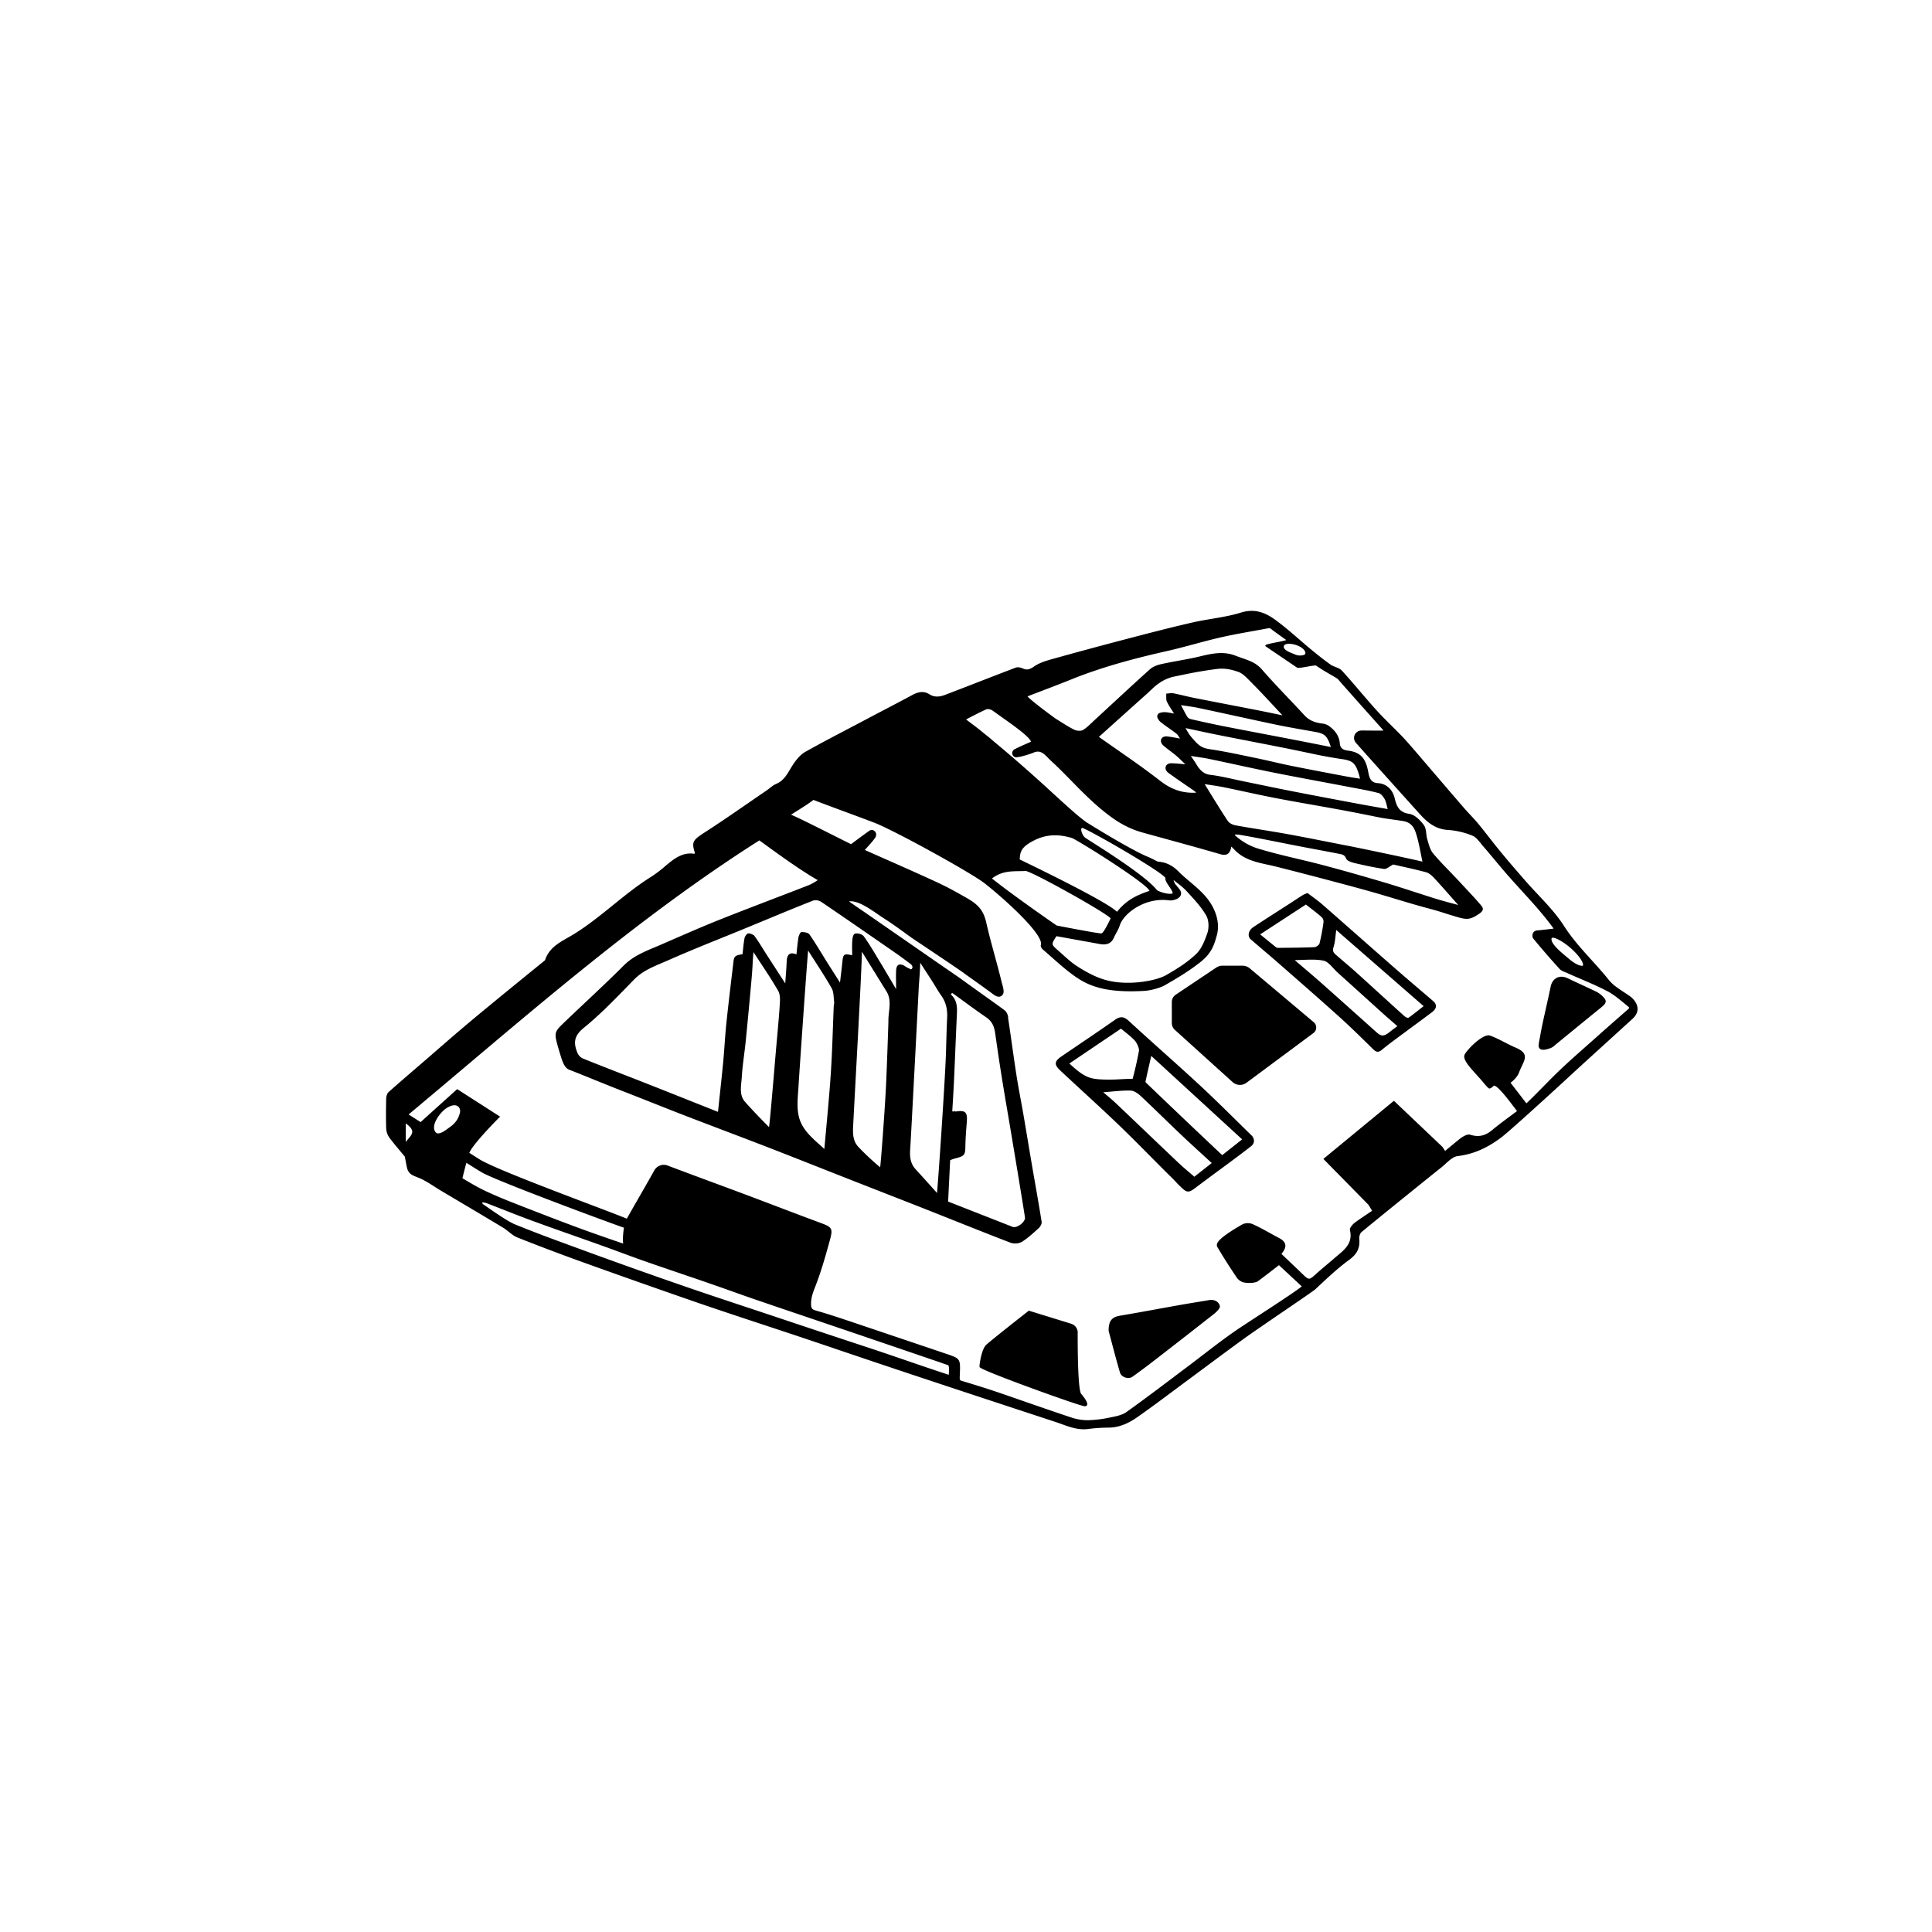 <svg xmlns="http://www.w3.org/2000/svg" viewBox="0 0 1500 1500">
    <g id="Imperial_Eagle">
        <g id="Outline">
            <path stroke="currentColor" fill="currentColor"
                d="M931.06,842.84c-18.1-16.78-36.75-33-54.87-49.71-3.69-3.41-6.19-3.77-10.23-.94-13.65,9.58-27.52,18.85-41.31,28.24-5.54,3.78-5.89,5.91-1,10.45,15.07,14.11,30.43,27.91,45.33,42.2,13.14,12.6,25.78,25.73,38.71,38.55,3,2.93,3.89,3.76,7.1,7.28,6.41,6.16,7,7.53,12.88,3.05,14.5-11,28.67-21,43-32.13,4.23-3.15,1.77-6.85.92-7.69C958.11,869,944.85,855.62,931.06,842.84ZM870.38,798c4.08,3.46,8,6.23,11.13,9.67,1.6,1.75,3.67,6.26,3.25,8.42-1.43,7.48-2.92,14.32-5,22-8.72,0-12.67.86-23,.55-11.27-.36-15.44-2-27.32-13Zm56.9,116.26c-4.21-3.66-8.67-7.29-12.84-11.24-16.14-15.28-32.17-30.69-48.3-46-3.23-3.07-6.73-5.86-10.83-9.39,8.25-.6,15.4-1.59,22.52-1.41,2.79.08,6,2.3,8.18,4.38,10.68,10,21,20.25,31.6,30.29,7.76,7.36,15.72,14.52,23.95,22.11Zm21.6-16.75c-9.61-9.09-18.9-17.86-28.16-26.66q-15.27-14.52-30.48-29.11c-.57-.55-1.51-1.37-1.4-1.89,1.4-6.74,3-13.45,4.68-21l71.66,65.79Zm163.38-120c-10.29-8.83-20.66-17.59-30.87-26.52-18.48-16.16-36.83-32.47-55.32-48.63-3.49-3-7.36-5.67-11-8.45a25,25,0,0,0-3.32,1.45c-3.48,2.2-6.89,4.51-10.36,6.74-9.35,6-18.75,12-28,18.1-3.65,2.41-4.47,6.53-2,8.71,7.5,6.53,15.15,12.89,22.62,19.45,15.54,13.61,31.11,27.19,46.45,41,8.93,8.06,17.49,16.56,26.1,25,2.08,2,3.48,2.4,6,.34,5.37-4.48,11.08-8.57,16.7-12.75,7.35-5.48,14.8-10.83,22.1-16.37C1114.25,783.37,1115.94,780.68,1112.26,777.52Zm-120.07-41.1a3.14,3.14,0,0,1-1.87-.63c-4.17-3.33-8.28-6.72-12.77-10.38l36.38-23.74c4.41,3.47,8.6,6.58,12.52,10a5.43,5.43,0,0,1,1.63,4.13,145,145,0,0,1-3.14,16.83c-.37,1.41-2.77,3.17-4.31,3.24C1011.16,736.3,1001.67,736.31,992.19,736.42Zm86.22,65.9c-4.45,3.29-6.77,2.43-10-.47q-20.84-18.68-41.73-37.29c-7.16-6.34-14.49-12.47-22.79-19.6,8.65,0,16.52-1.1,23.83.43,4.16.87,7.44,6,11.07,9.27q17.37,15.66,34.7,31.36c3.9,3.51,7.89,6.92,12.24,10.73C1082.94,798.83,1081.81,799.52,1078.41,802.32Zm15.3-11.64c-.62.44-2.72-.52-3.66-1.37-12.42-11.19-24.72-22.51-37.13-33.71-5.24-4.73-10.69-9.23-16-13.86-1.93-1.69-3.14-3.2-2.09-6.39,1.37-4.17,1.46-8.77,2.26-14.27l69,60.13C1101.84,784.5,1097.9,787.77,1093.71,790.68ZM1266,774.49c-5.87-4.39-12.92-7.84-17.34-13.38-11.29-14.19-24.81-26.34-34.76-41.88-8.31-13-20.13-23.7-30.35-35.46-6.41-7.38-12.83-14.74-19-22.28-5.82-7-11.27-14.4-17.09-21.46-3.58-4.34-7.65-8.28-11.32-12.55C1123,612.27,1110,597,1096.89,581.74c-3-3.44-5.94-6.87-9.09-10.13-6.44-6.66-13.26-13-19.46-19.85-9.12-10.09-17.67-20.71-26.86-30.74-2.07-2.27-6-2.7-8.67-4.58-5.14-3.62-10.07-7.57-14.93-11.57-9.26-7.64-18.06-15.9-27.72-23-7.65-5.62-15.83-9.13-26.46-5.81-12.25,3.81-25.32,4.87-37.89,7.75-16.56,3.79-33,8.07-49.45,12.36q-28.77,7.51-57.44,15.49c-5.45,1.52-11.25,3.06-15.77,6.2-3.43,2.39-5.77,3.15-9.39,1.53-1.49-.67-3.62-1.12-5-.57-18.19,6.91-36.29,14.06-54.45,21-4.32,1.66-8.67,2.38-13-.37s-8.5-1.69-12.79.61c-12.56,6.77-25.26,13.29-37.88,20-15.11,8-30.33,15.77-45.21,24.15-3.65,2.06-6.68,5.77-9.08,9.34-3.89,5.76-6.33,12.51-13.52,15.52-2.74,1.15-5,3.45-7.53,5.16-15.41,10.52-30.66,21.3-46.32,31.44-10.8,7-11.65,7.66-9,16.4.08.26-.19.64-.45,1.39-9.1-1.68-15.63,3.47-22.12,8.87a102.89,102.89,0,0,1-11.14,8.55c-21.41,13.28-39.05,31.58-60.53,44.85-8.38,5.18-18.76,9.09-22.17,20.13Q405.19,760.76,387,775.65c-9.49,7.8-19,15.61-28.33,23.55-8.71,7.37-17.27,14.92-25.9,22.38-10.27,8.88-20.6,17.67-30.75,26.68-1.12,1-1.64,3.17-1.68,4.82-.17,7.69-.26,15.4,0,23.09a13,13,0,0,0,2.43,6.87c4.14,5.52,8.71,10.72,12,14.74.77,3.91,1.16,6.68,1.88,9.36,1.23,4.6,5.16,5.35,9,7,5.87,2.45,11.12,6.38,16.64,9.67,16.19,9.63,32.42,19.19,48.55,28.92,3.82,2.3,7,5.94,11,7.55q26.13,10.39,52.62,19.88,44.16,15.87,88.52,31.2c26.19,9,52.56,17.5,78.83,26.3,22.52,7.54,45,15.25,67.52,22.78q39.17,13.1,78.39,26,26,8.58,51.93,17.09c8.16,2.68,16,6.61,25.06,5.46a123.72,123.72,0,0,1,15.73-1.08c8.34,0,15.55-3.35,22-7.85,13.71-9.56,27-19.73,40.44-29.65,14.6-10.79,29.11-21.71,43.83-32.34,10.2-7.36,52.2-35.6,54.18-37.46,8.47-7.92,16.9-16,26.23-22.81,5.93-4.32,8.4-8.86,7.73-15.87-.18-1.86.52-4.57,1.83-5.66,12.59-10.5,59.58-48.36,61.11-49.5,4.56-3.43,8.91-9.07,13.86-9.67,13.06-1.59,23.68-6.84,34-14.68,7.09-5.42,44.21-39.42,49.48-44.31,12.24-11.38,24.69-22.54,37-33.81,5-4.54,10-9.11,14.92-13.59C1276.16,782.51,1266.28,774.71,1266,774.49Zm-47.52-39.9c10.62,8.92,12.77,15.78,10,15.77s-6.67-2.13-10.54-5.43c-4.78-4.08-13.7-10.83-13.88-15.65S1214,730.85,1218.48,734.59Zm-211.2-234c7.24,2.95,7.82,7.3,5.52,8.26a10.18,10.18,0,0,1-7.78-.38c-3.24-1.37-9.45-3.29-8.75-6.82S1004.25,499.4,1007.28,500.63ZM314.52,888.25v-17C325.94,879,318.4,882.05,314.52,888.25ZM357.57,864a18.27,18.27,0,0,1-7,10.76c-4,2.8-11,9.16-13.56,3.29s4.74-14.73,8.43-17.43C354.27,854.22,358.67,859.38,357.57,864Zm126.9,102.26c-8.06-2.75-16.12-5.52-24.15-8.38-16.7-5.93-33.23-12.33-49.75-18.75-11.47-4.46-23-8.87-34.12-14.12-6.14-2.9-12-6.42-18-10,0,0,1.64-6.72,3.31-13,4.24,2.61,8.49,5.44,12.93,8,11.94,6.75,99.79,39.29,110.31,42.86C484.32,957,483.75,962.8,484.47,966.29Zm252.65,101.82c-22.41-7.3-41-14-61.81-20.88q-37.66-12.39-75.27-25c-23.37-7.79-46.79-15.45-70.07-23.5q-38-13.15-75.83-27c-19.44-7.15-35.51-12.87-54.68-20.71-6.2-2.54-20.28-12.58-24.55-15.54-1.39-1-2.54-3.85,4.12-1.39,12.12,4.69,24.17,9.57,36.37,14,17.62,6.45,35.36,12.56,53,18.89,10.94,3.91,21.78,8.09,32.75,11.92,16.2,5.66,32.49,11.08,48.72,16.69,12.49,4.31,24.9,8.87,37.41,13.15,25.88,8.86,51.8,17.58,77.69,26.38q31.75,10.8,63.5,21.65c2.54.86,5,1.84,7.58,2.61C738,1060.06,737.12,1064.62,737.12,1068.11Zm527.75-284.58c-8.45,7.43-16.51,14.45-24.48,21.57-11.1,9.92-22.43,19.62-33,30-4.07,4-17.8,18.17-22.35,22.3l-13-16.87c2-1.18,5.59-4.58,6.8-7.81,3.62-9.7,9.34-13.94-2.6-19-6.63-2.8-12.75-6.76-19.51-9.19-4.48-1.61-15.69,8.81-19,14.22-2.54,4.16,7.2,12.93,14,21,.59.71,4,5,4.72,4.91,1-.14,2.05-1.19,2.87-1.94,3-2.75,16.61,17.05,19.24,20-6.69,5.07-13.41,9.81-19.71,15.06-5.33,4.45-10.62,5.91-17.52,3.73-2.2-.7-6,1.75-8.35,3.67-3.72,3-7.41,6.12-11.11,9.19l-2.28-3.52-37.38-35.49-54,44.49,34.75,35.36,3,5c-4.53,3.14-9.21,6.1-13.64,9.38-1.73,1.28-4.09,4-3.74,5.42,2.68,11.29-5.4,16.34-12.15,22.21-4.91,4.28-10,8.35-14.82,12.72s-5.63,4.52-10.19.09c-5.7-5.53-11.49-11-17.21-16.43,4.85-5.57,4.21-9-1.49-12-7-3.68-12.39-7-19.53-10.32a9.54,9.54,0,0,0-8.17-.33c-21.37,12.28-20.4,15.34-19.29,17.25,4.7,8,9.77,15.87,15,23.6a9.1,9.1,0,0,0,5,3.42c5.27,1,9.57-.1,10.46-.75,5.68-4.14,11.19-8.5,16.81-12.83l18.43,17.15c-5.08,4.65-43.2,28.81-52.25,35.09-12.55,8.71-24.49,18.32-36.72,27.5-15.82,11.87-31.52,23.91-47.62,35.38-3.59,2.55-8.57,3.42-13.06,4.33a92.71,92.71,0,0,1-17.13,2.09,41,41,0,0,1-13.16-2.17c-19-6.32-37.8-13-56.73-19.48-9.29-3.15-18.67-6.06-28.07-8.88-2.5-.75-2.11-1.53-1.92-6.81.38-10.38.15-10.72-9.36-13.93q-37.35-12.62-74.72-25.21c-9.15-3.07-18.32-6.15-27.61-8.75-3.26-.91-3.82-2.47-3.87-5.37-.08-4.74,1.32-8.79,3.08-13.26,4.51-11.45,7.92-23.37,11.19-35.27,2.94-10.73,2.56-10.7-8.13-14.68-18.9-7-37.73-14.3-56.62-21.38-20.17-7.56-40.42-14.93-60.56-22.57a7.91,7.91,0,0,0-9.72,3.53c-7.06,12.71-14.48,25.21-21.57,37.9-14.9-6.33-100.56-37.33-114.89-46.32-2.74-1.72-5.47-3.48-8.2-5.21h0c2-6.64,23.68-28.25,23.68-28.25L355,846.22l-28.39,25.59-10.21-6.49c89.22-74.51,175.47-151.43,273.17-213.44,7.18,5.06,29.33,21.81,46.23,31.4a42.65,42.65,0,0,1-7.25,4.25c-23.13,9.05-46.4,17.71-69.47,26.91-15.41,6.14-30.59,12.9-45.82,19.5-10,4.35-20.38,7.81-28.53,15.95-14.89,14.86-30.43,29.08-45.64,43.62-8.45,8.08-8.4,8.13-5.36,19.28.33,1.21,1.33,4.47,1.68,5.61,1.58,5.17,3.12,10.27,6.61,11.63,13.28,5.17,26.41,10.71,39.69,15.88,16.24,6.31,31.78,12.58,48,18.88,25.55,9.91,51.88,19.67,77.4,29.68,18.58,7.29,37.14,14.65,55.72,21.95s37.46,14.63,56.16,22c21.91,8.66,43.74,17.5,65.73,25.94a10.68,10.68,0,0,0,8.33-.57c4.7-2.94,8.86-6.82,13-10.57,1.18-1.07,2.4-3.17,2.18-4.56-2.34-14.7-5-29.34-7.52-44-2.25-13.09-4.38-26.21-6.63-39.3-1.77-10.25-3.85-20.46-5.44-30.74-2.39-15.45-4.41-31-6.78-46.42a6.85,6.85,0,0,0-2.74-3.83c-7.08-5.22-14.29-10.27-21.44-15.4q-6.66-4.77-13.28-9.57h0c-16-10.95-69.21-47.95-86.5-59.75,8.21-2.53,20.85,8,29,13.18,7.37,4.7,14.39,10,21.51,15.08.94.67,40.41,26.94,41.15,27.89,7.18,5.1,14.37,10.18,21.43,15.43,2.38,1.77,5,3.35,7.08.75,1.61-2-.36-7.21-.9-9.43-4.18-17.21-8-29-11.95-46.26-2.11-9.15-6-13.66-15.27-18.88-11.37-6.43-15-8.36-22.75-12-18.63-8.62-37.46-16.79-56.56-25.3,3-3.5,6.1-6.6,8.54-10.13a3.72,3.72,0,0,0,.55-1.56c.36-2.49-2.35-4.47-4.43-3.05l0,0c-4.81,3.38-9.52,6.91-14.5,10.63-12.61-6.21-44.32-22.48-47.79-23.33,5.76-3.73,13.63-8.35,18.45-12.19,13.23,5.15,38.26,14.16,48.84,18.31,17.25,7.2,71.13,36.86,83.64,46,12.42,9.48,47.62,40.33,44.65,49-.31.57.45,2.18,1.16,2.79,8.38,7.19,16.38,14.93,25.4,21.23,10.7,7.48,23.92,12.72,53.44,11,4.58-.26,11.92-2.2,15.74-4.41,10-5.8,17.83-10.4,27-17.55,9-7,10.92-13.41,13-21.1,1.93-7.15.33-15.26-3.92-22.72C934,691.94,923.22,685.64,914.66,677c-4-4.1-9-7-15-7.45-1.62-.13-2.66-1.16-8.24-3.72-4.67-1.65-20.54-9.83-48-26.91-5.73-3.89-15-12.32-28.6-24.79-22.73-20.9-39.3-34.48-44.6-39h0c-2.22-2-4.67-3.84-7-5.74-4.54-3.78-9.34-7.25-14.08-10.9,5.66-2.88,11-5.84,16.54-8.25,1.38-.6,4,.17,5.17,1,12.79,9.24,29.54,20.29,30.21,24.91-3.86,1.73-8.56,3.69-13.08,6a2.76,2.76,0,0,0-1,.83,2.8,2.8,0,0,0,1.17,4.33,2.1,2.1,0,0,0,.7.12c3.22,0,10.75-2.44,13.62-3.65,6.31-2.67,9.59,2.57,13.55,6.23,12.84,11.83,21.66,22.28,34.67,33.92,5.61,5,13.5,11.36,20,15a69.9,69.9,0,0,0,16.33,6.91c20.17,5.6,40.39,11,60.49,16.86,4.62,1.34,7.33.11,8.06-6.3,1.36.85,3.43,3.27,4.52,4.27,8.63,8,19.89,8.95,30.54,11.63q24.41,6.15,48.72,12.65c11.55,3.06,23.1,6.18,34.56,9.57,12.86,3.81,23.61,7.21,36.58,10.64,8.58,2.27,11.5,3.58,22,6.6,6.8,2,9.42,1.3,14.56-2,3.38-2.17,4.83-3.66,2.78-6.14-5-6-11.78-13-17.05-18.72-6.79-7.38-14.09-14.32-20.53-22-2.47-2.94-3.42-7.3-4.6-11.15-1.09-3.58-.55-8.1-2.57-10.85-2.69-3.66-6.89-7.93-10.93-8.51-8.11-1.16-10.28-6-11.81-12.54s-6.18-10.92-12.42-11.3c-7.18-.44-7.43-6.07-8.43-10.72-2-9.19-5.82-13.45-15.15-14.58-3.92-.48-6.29-2.09-6.6-6-.43-5.49-3.37-9.43-7.45-12.63a10.73,10.73,0,0,0-5.14-2.29c-5.72-.61-10.72-2.22-14.8-6.68-10.83-11.82-22.21-23.14-32.71-35.24-5.67-6.55-11.28-7.29-20.62-10.89-11.16-4.3-21.45-.59-32.08,1.68-8.41,1.79-16.93,3.05-25.31,4.93-3,.67-6.28,1.87-8.49,3.86-14.35,12.89-28.43,26.07-42.62,39.13-3.07,2.82-6,6-9.48,8.09-1.77,1.05-5.13.78-7.14-.2-5-2.43-9.61-5.59-14.36-8.5-.86-.53-20.92-15.18-22.59-18.08,11.3-4.36,23-8.71,34.52-13.37,24.27-9.78,49.44-16.43,74.92-22.18,13.76-3.11,27.27-7.3,41-10.44,12-2.75,24.28-4.71,36.43-7,.83-.15,2.12-.46,2.92.17,2.85,2.27,7.16,5.27,12.62,9.21,1.59,1.14-17.88,3.58-16.35,4.63,5.93,4.08,18.27,12.36,24.19,16.41,1.35.92,13.58-2.38,14.86-1.51,8.33,5.73,16.19,9.42,17.32,10.87,1.94,2.47,35,39.37,35.82,40.36-.74.35-18.32,0-18.61.11a4.94,4.94,0,0,1-.53.1,5.18,5.18,0,0,0-3.33,8.1c.19.27.38.52.57.74,16.15,18.19,32.47,36.23,48.73,54.33,6,6.69,12.26,12.34,22.16,12.91a60.7,60.7,0,0,1,19.22,4.5c3.5,1.44,6,5.49,8.72,8.6,5.92,6.83,11.6,13.86,17.51,20.69,12.58,14.52,26.39,28.13,37.49,43.69,0,0-9,1.15-13.82,1.55a3.26,3.26,0,0,0-3,3.2,3.48,3.48,0,0,0,.5,2.27q9.88,12,20.4,23.56c1.44,1.59,4,2.23,6,3.18,11.22,5.08,20.53,8.52,31.41,14.24,5.14,2.69,11.22,8,16.09,12A1.45,1.45,0,0,1,1264.87,783.53Zm-523.24,80a13.75,13.75,0,0,1-2.81-.27c.47-8.27,1-16.4,1.38-24.54.79-17.27,1.44-34.54,2.25-51.81.24-5.2-.05-10.09-4.13-14l0,0c-1.17-1.16.5-3,1.84-2,7.08,5.09,16.78,12.39,25.45,18.29,5.67,3.86,6.82,8.1,7.63,13.58,1.16,8,2.27,16,3.52,24,1.7,10.81,3.44,21.62,5.3,32.4,2,11.48,12.41,73.74,14.21,86,.57,3.87-6.61,9.28-10.32,7.83L735.6,933.22c.53-10.85,1.07-21.74,1.62-32.8a35.64,35.64,0,0,1,3.38-1.25c8.41-2.24,8.28-2.23,8.46-10.77.13-5.8.62-11.59,1.07-17.37C750.7,863.61,749.25,862.3,741.63,863.56Zm-5.76-73.34c-.56,11.19-.67,22.39-1.18,33.58-1,22.7-5.58,91.32-6.8,103.68-6.29-7-10.71-12-17.47-19.36-4.53-5-4.64-10.81-4.19-16.82.53-7.2,6-112.8,6.51-123,.31-6.84,1.19-13.87,1.25-22.51,3.23,5.21,7.67,11.83,10.91,17,2.1,3.36,4.06,6.81,6.36,10C735,778.1,736.19,783.86,735.87,790.22Zm-29.82-37.45a39.21,39.21,0,0,1-4.34-2.57c-4-1.92-5.38-.37-5.5,4-.17,5.84.08,9.69,0,15.54-5-8.35-9.88-16.76-14.93-25.07-3.54-5.85-7-11.79-11-17.3-1.07-1.48-4.09-2.44-6.14-2-1.36.28-1.79,3.13-1.92,4.89-.29,4-.09,8-.09,12.09-7-1.54-7-1.5-7.72,5.53-.51,5-1.14,9.91-1.9,16.5-4.27-6.71-7.75-12.14-11.18-17.6-4.37-7-8.52-14.08-13.19-20.84-.92-1.34-3.77-1.73-5.74-1.74-.68,0-1.77,2.39-2,3.8-.71,4.46-1.09,9-1.64,13.8-5-2.31-7.25-.81-7.48,4.81s-.75,11.45-1.23,18.5c-5.81-9-11-17-16.19-25.07-2.72-4.23-5.25-8.59-8.22-12.63a6.24,6.24,0,0,0-4.51-2.16c-.91,0-2.37,2-2.6,3.31-.77,4.25-1.09,8.58-1.57,12.69-1.81.51-4.33.55-5.73,1.82-1.18,1.06-1.25,3.54-1.47,5.43-1.86,15.58-3.76,31.15-5.38,46.75-1,9.72-1.46,19.51-2.38,29.24-1.24,13-2.71,26-4.13,39.53-19.17-7.61-37.28-14.84-55.42-22-16.78-6.61-33.62-13-50.34-19.79a9,9,0,0,1-4.25-4.56c-3.21-7.75-2.88-13.53,5-19.92,14-11.35,26.47-24.65,39.14-37.57,7.6-7.76,17.53-11,26.9-15.16,20.31-9,41-17,61.55-25.49,16.83-6.93,33.6-14,50.53-20.68a8.49,8.49,0,0,1,6.8.93c19.76,13.39,39.36,27,59,40.59,2.66,1.84,7.75,5.7,10.36,7.6C710.64,750.57,708.32,754.11,706.05,752.77Zm-15.79,40.17c0,1.41-1.12,34.19-1.81,49.14-.82,17.76-4.07,61.82-4.71,65.24a202.16,202.16,0,0,1-17.41-16.18c-4.37-4.56-4.83-9.76-4.45-17,2-38.55,6.81-123.19,6.84-136.88l16.49,26.65c1.12,1.81,2.23,3.62,3.37,5.41C693.39,776.9,690.06,785.05,690.26,792.94ZM647.83,780.8c-.75,17.61-1.14,35.25-2.31,52.84-1.27,19.26-3.25,38.47-5.08,59.46-9.87-9.06-18.86-15.6-21.08-27.8-1.36-7.43-.22-15.36.17-23,.21-4.28,6.73-99.54,7.56-105.8,6.76,10.79,13.77,21.09,19.09,30.61,1.73,3.09,1.45,7.33,2,11.05A15.77,15.77,0,0,1,647.83,780.8Zm-41.93-.47c-.84,12.62-2.11,25.21-3.18,37.81-1.49,17.47-4.66,56.11-5.33,58-6.44-6.47-13.48-13.75-19.26-20.27-5.07-5.72-3.1-13.07-2.7-19.73.56-9.33,2.13-18.6,3.06-27.92,1.47-14.63,2.82-29.28,4.15-43.93.51-5.65,1-11.3,1.25-17,.15-3.22.49-6.42.7-9.64,6.71,10.49,13.89,20.71,20.08,31.5C606.38,772.18,606.15,776.62,605.9,780.33Zm304.35-86.09s-4.15,1.24-12.13-2.52c-9.44-12.57-53.62-39.14-56-41s-4.56-8.07-2-8.43,66.24,36.24,65.24,39.5C904.45,684.74,913.41,693.09,910.25,694.24Zm2.77-6.31a10.55,10.55,0,0,1-2.6-5.92c3.73,3.12,7.86,5.88,11.12,9.43,5.53,6,11.33,12.09,15.38,19.09,2.17,3.75,2.38,10,.9,14.21-2.1,6-4.53,12.38-9.15,16.66-6.23,5.78-12.83,10.27-23.1,16.14-8.24,4.7-30.94,8.8-48.41,3.48-7.64-2.33-14.63-6.18-21.49-10.64-5.11-3.32-9.53-7.73-14.16-11.76-6.09-5.31-6.06-5.35-1.52-12.32l29.37,5.31c1.58.28,3.16.61,4.75.88,4.5.76,8.23,0,10.28-4.74,1.36-3.14,3.46-6,4.46-9.23,3-9.84,20-22.49,38.68-20,2.74.35,6.53-.75,8.09-2.62C918,693,915.06,690.31,913,687.93Zm-20.48,4.25c-12.1,4-18.7,8.28-25.3,16.5-6.6-7.82-73-39.6-76-41.06,0-7.34,2.27-11,11.8-15.77,13.67-6.83,25.67-2.57,29-1.83S898.52,690.19,892.54,692.18Zm-96.26-16.45c4.27-.22,67.66,35.15,66.56,37.35s-5.5,11.74-7.53,12.1-35.1-6.14-35.1-6.14-33.7-23.19-50.87-37C778.5,674.77,787,676.2,796.28,675.73ZM1047,657.27c-15.64-3-31.26-6.23-46.94-9.08-13.58-2.47-27.25-4.43-40.82-6.9-2.3-.42-5.13-1.73-6.35-3.55-6.24-9.38-12-19-18.62-29.63,6.14,1,11.05,1.61,15.89,2.59,13.49,2.76,26.91,5.86,40.43,8.46,16.71,3.21,33.5,6,50.23,9.09,9.51,1.74,19,3.64,28.48,5.57,6.47,1.31,11.41,1.8,19.75,3.08s10,6.94,11.72,13.09,2.67,12.2,4.25,19.65C1095.05,667.14,1052.26,658.27,1047,657.27Zm60.32,19.47c2.38.64,4.66,2.61,6.41,4.49,6.39,6.89,12.54,14,19.92,22.32-7.38-2-13.28-3.5-19.08-5.3-13.1-4.08-26.09-8.52-39.25-12.44-16.07-4.78-32.21-9.39-48.42-13.68-16.05-4.25-32.39-7.5-48.29-12.23a48.32,48.32,0,0,1-19.2-10.2c-2.73-2.37-1.24-2.87,5.63-1.63,17.14,3.08,29.52,5.72,44.29,8.56,10,1.93,20.07,3.74,30.09,5.71,2.46.49,4.87.71,6.15,4,.66,1.7,4.06,2.74,6.41,3.29,7.49,1.77,15,3.39,22.62,4.51,1.7.25,3.73-1.77,7-3.47C1089,672.37,1098.23,674.29,1107.36,676.74Zm-51.61-51.94c-17.24-3.23-34.48-6.46-51.7-9.83-13-2.54-26-5.28-38.93-7.93-8.6-1.75-17.14-4-25.81-5-4.95-.62-8.07-3.87-10.6-8-2.31-3.8-2.8-4.19-5.14-7.81,5.89,1,10.78,1.55,15.58,2.55,16.81,3.5,33.55,7.3,50.39,10.67,19.66,3.92,39.4,7.48,59.09,11.25,7.38,1.4,14.81,2.66,22,4.59,2,.53,3.8,3,4.94,5s1.48,4.72,2.57,8.51C1070.15,627.34,1062.94,626.15,1055.75,624.8Zm-9.66-21.31c-14.42-2.73-28.84-5.43-43.23-8.33-9.11-1.84-18.13-4.12-27.23-6-12.11-2.49-24.2-5.19-36.42-7-6.66-1-9-3-14.51-9.5-2.34-2.74-3-4.34-5.21-8.09,9.12,1.91,18.21,3.93,27.34,5.75,16.15,3.21,32.34,6.29,48.5,9.49,9.69,1.92,19.35,4,29,6,5.73,1.13,11.47,2.16,17.25,3,9,1.25,11.23,3.25,14,12.27.36,1.2.63,2.44,1.06,4.13C1053.07,604.6,1049.56,604.15,1046.09,603.49ZM1000.25,574c-16.71-3.22-33.43-6.34-50.13-9.63-8.59-1.7-17.15-3.61-25.7-5.55a5.27,5.27,0,0,1-3-2c-1.83-3-3.36-6.17-5.4-10,5.22.83,9.93,1.36,14.54,2.34,20.12,4.26,40.2,8.76,60.33,13,10.18,2.12,20.45,3.81,30.68,5.67,7.5,1.37,9.49,3.31,12.42,12.81C1022.45,578.32,1011.35,576.14,1000.25,574Zm-24.54-22.2c-16.17-3.16-32.36-6.23-48.53-9.43-5.43-1.07-10.78-2.54-16.22-3.6-1.59-.31-3.34.12-5,.22.12,1.85-.27,3.94.46,5.5,1.5,3.2,3.61,6.11,6.11,10.18-3.56-.56-6.08-1.25-8.6-1.25a12,12,0,0,0-3.27.55,2.31,2.31,0,0,0-1.44,3.25,8.15,8.15,0,0,0,1.93,2.75c4,3.3,8.47,6.06,12.56,9.28,1.34,1.06,2.11,2.86,3.52,4.87-4.24-.73-7.91-1.55-11.63-1.9a4.77,4.77,0,0,0-2,.37,2.71,2.71,0,0,0-1.64,3.36,4.76,4.76,0,0,0,1.16,2.1c3.2,2.89,6.83,5.28,10.14,8.06,2.54,2.13,4.85,4.54,8.39,7.89-5.31-.42-8.93-.91-12.55-.9a5.58,5.58,0,0,0-1.77.36,3,3,0,0,0-1.6,4.16,5.31,5.31,0,0,0,1.44,1.83c6.65,4.88,13.52,9.45,20.28,14.17a21.59,21.59,0,0,1,2.38,2.22c-11.33.92-20.61-2.34-29.54-9.32-15.26-11.92-31.44-22.65-47.91-34.36,12.62-11.33,25-22.48,37.48-33.63,3.24-2.9,6.25-6.16,9.84-8.55a32.19,32.19,0,0,1,11-5c11.06-2.28,19.15-4.11,33.33-6,6.91-.95,12,.33,17.36,2.12,3.89,1.29,7.25,5.15,10.21,8.1,8.36,8.35,16.28,17.13,25.56,27C989,554.51,982.38,553.11,975.71,551.8ZM1019.64,794l-49.57-41.74a8.51,8.51,0,0,0-5.46-2H949a7.8,7.8,0,0,0-4.34,1.32l-31.54,21.11A6.34,6.34,0,0,0,910.3,778v16.34a6.55,6.55,0,0,0,2.16,4.85l44.85,40.55a8,8,0,0,0,10.19.49l51.91-38.54A4.87,4.87,0,0,0,1019.64,794ZM938.72,1009.9c-7.42,1.27-14.86,2.42-22.27,3.74-15.51,2.75-31,5.69-46.52,8.3-6.1,1-8.71,3.46-8.71,11.22,2.6,9.66,5.48,21.06,8.8,32.32,1,3.44,6.25,5,8.93,3q9-6.45,17.69-13.2,22.83-17.65,45.51-35.47c1.93-1.53,4.82-4.32,4.44-5.79C945.73,1010.77,942.48,1009.26,938.72,1009.9Zm304.54-236.65a18.8,18.8,0,0,0-4.42-3c-7.27-3.49-14.62-6.8-21.89-10.28-5.92-2.83-11.2-.21-12.52,6.1-2,9.6-4.24,19.15-6.29,28.74-1,4.55-1.75,9.13-2.84,14.89-.79,4,.63,5,3.61,4.81a20.8,20.8,0,0,0,5.32-1.48,9.89,9.89,0,0,0,2.61-1.87c12-9.79,23.92-19.63,36-29.36C1247.06,778.31,1247.3,776.94,1243.26,773.25Zm-407,261.48a6.8,6.8,0,0,0-4.8-6.52l-32.57-10.06s-29.52,23.1-32.91,26.4-5,14.3-5,16.5,77.71,30.25,81.2,30.25.09-5-3.15-8.8C836.35,1079.41,836.18,1047.33,836.22,1034.73Z" />
        </g>
    </g>
</svg>
